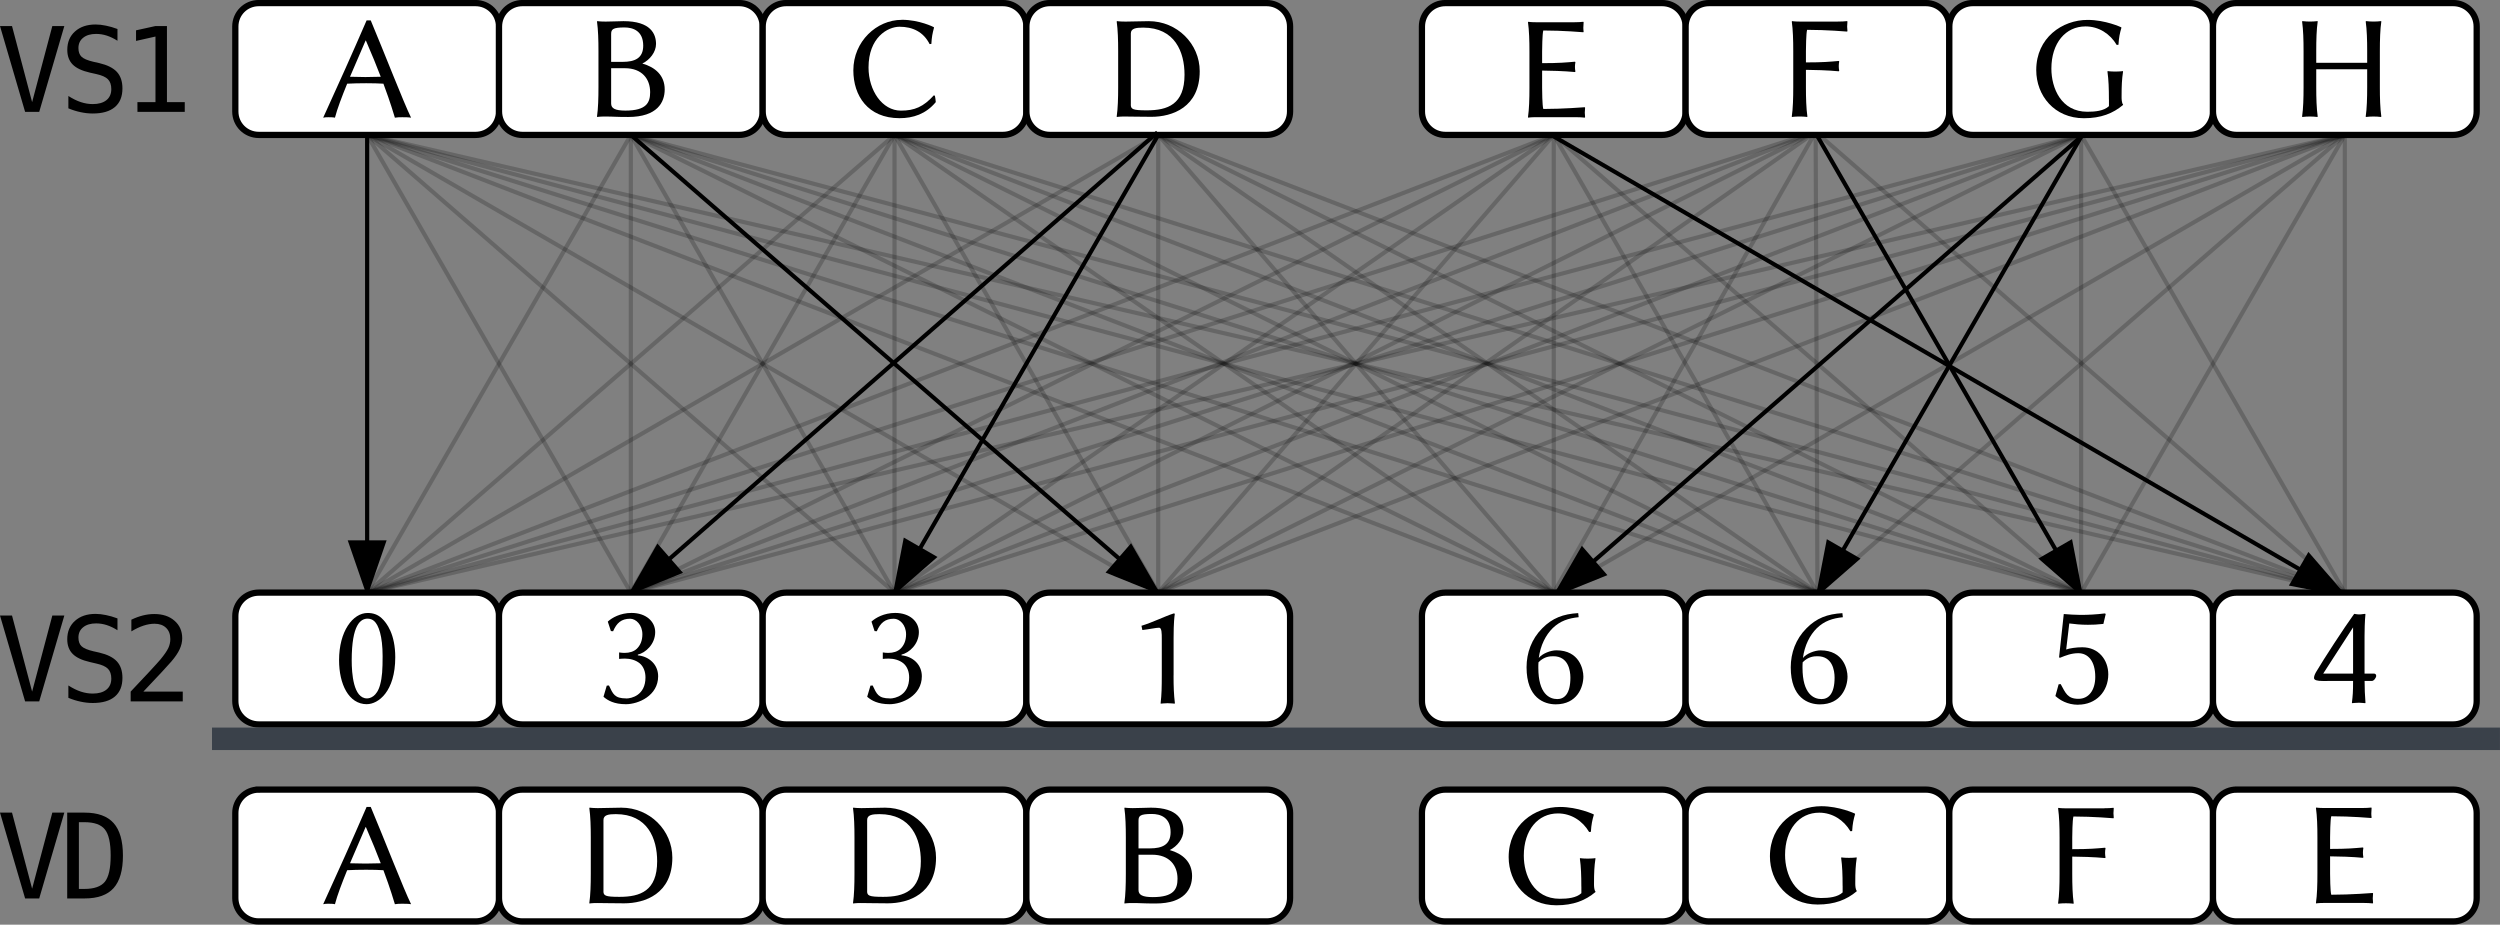 <?xml version="1.0" encoding="UTF-8" standalone="no"?>
<!-- Created with Inkscape (http://www.inkscape.org/) -->

<svg
   width="59.929mm"
   height="22.165mm"
   viewBox="0 0 59.929 22.165"
   version="1.1"
   id="svg1"
   xml:space="preserve"
   xmlns="http://www.w3.org/2000/svg"
   xmlns:svg="http://www.w3.org/2000/svg"><rect x="0" y="0" width="59.929" height="22.165" fill="#808080" stroke="none"/><defs
     id="defs1" /><g
     id="layer1"
     transform="translate(17.474,-175.055)"><g
       id="g17"
       transform="translate(-23.548,90.487)"><path
         d="m 14.875,87.803 6.321,10.971"
         stroke="#000000"
         fill="none"
         id="path38-9-5-9-4-2"
         style="stroke:#000000;stroke-width:0.1;stroke-dasharray:none;stroke-opacity:0.2" /><g
         id="g13-8"><path
           id="rect325-5-0-6-4-3"
           style="fill:#ffffff;stroke:#000000;stroke-width:0.15"
           d="m 12.276,103.496 h 5.199 c 0.311,0 0.561,0.25 0.561,0.561 v 2.038 c 0,0.311 -0.25,0.561 -0.561,0.561 H 12.276 c -0.311,0 -0.561,-0.25 -0.561,-0.561 v -2.038 c 0,-0.311 0.25,-0.561 0.561,-0.561 z" /><path
           id="rect325-5-1-9-3-6-0"
           style="fill:#ffffff;stroke:#000000;stroke-width:0.15"
           d="m 18.597,103.496 h 5.199 c 0.311,0 0.561,0.25 0.561,0.561 v 2.038 c 0,0.311 -0.25,0.561 -0.561,0.561 h -5.199 c -0.311,0 -0.561,-0.25 -0.561,-0.561 v -2.038 c 0,-0.311 0.25,-0.561 0.561,-0.561 z" /><path
           id="rect325-5-1-7-4-9-3-1"
           style="fill:#ffffff;stroke:#000000;stroke-width:0.15"
           d="m 24.918,103.496 h 5.199 c 0.311,0 0.561,0.25 0.561,0.561 v 2.038 c 0,0.311 -0.25,0.561 -0.561,0.561 h -5.199 c -0.311,0 -0.561,-0.25 -0.561,-0.561 v -2.038 c 0,-0.311 0.25,-0.561 0.561,-0.561 z" /><path
           id="rect325-5-1-7-2-7-2-4-7"
           style="fill:#ffffff;stroke:#000000;stroke-width:0.15"
           d="m 31.239,103.496 h 5.199 c 0.311,0 0.561,0.25 0.561,0.561 v 2.038 c 0,0.311 -0.25,0.561 -0.561,0.561 h -5.199 c -0.311,0 -0.561,-0.25 -0.561,-0.561 v -2.038 c 0,-0.311 0.25,-0.561 0.561,-0.561 z" /><path
           style="font-size:3.528px;font-family:'Linux Biolinum';-inkscape-font-specification:'Linux Biolinum';text-align:center;text-anchor:middle;stroke-width:0.1"
           d="m 15.201,105.262 c -0.116,0.004 -0.265,0.007 -0.367,0.007 -0.102,0 -0.293,-0.004 -0.37,-0.007 l 0.374,-0.868 h 0.007 c 0.145,0.332 0.261,0.621 0.356,0.868 z m -0.804,0.166 c 0.088,-0.007 0.332,-0.011 0.455,-0.011 0.134,0 0.328,0.004 0.413,0.011 0.173,0.462 0.25,0.737 0.275,0.815 0.06,-0.011 0.116,-0.011 0.176,-0.011 0.06,0 0.152,0 0.212,0.011 -0.176,-0.356 -0.642,-1.559 -0.967,-2.332 h -0.099 c -0.339,0.783 -0.684,1.552 -1.041,2.332 0.042,-0.011 0.085,-0.011 0.123,-0.011 0.039,0 0.116,0 0.159,0.011 0.056,-0.215 0.166,-0.504 0.293,-0.815 z"
           id="text325-8-1-9-8"
           aria-label="A" /><path
           d="m 20.54,105.925 v -1.7 c 0,-0.123 0.123,-0.141 0.296,-0.141 0.762,0 0.991,0.586 0.991,1.129 0,0.713 -0.406,0.854 -0.903,0.854 -0.346,0 -0.385,-0.028 -0.385,-0.141 z m -0.152,-1.986 c -0.12,0 -0.18,-0.011 -0.18,-0.011 l -0.007,0.011 c 0.028,0.201 0.035,0.441 0.035,0.706 v 0.864 c 0,0.265 -0.007,0.515 -0.035,0.706 l 0.004,0.011 c 0,0 0.06,-0.011 0.183,-0.011 0.25,0 0.282,0.007 0.646,0.007 0.497,0 1.157,-0.226 1.157,-1.094 0,-0.656 -0.543,-1.199 -1.221,-1.199 -0.226,0 -0.356,0.011 -0.582,0.011 z"
           id="text326-5-8-5-1"
           style="font-size:3.528px;font-family:'Linux Biolinum';-inkscape-font-specification:'Linux Biolinum';text-align:center;text-anchor:middle;stroke-width:0.1"
           aria-label="D" /><path
           d="m 26.861,105.925 v -1.7 c 0,-0.123 0.123,-0.141 0.296,-0.141 0.762,0 0.991,0.586 0.991,1.129 0,0.713 -0.406,0.854 -0.903,0.854 -0.346,0 -0.385,-0.028 -0.385,-0.141 z m -0.152,-1.986 c -0.12,0 -0.18,-0.011 -0.18,-0.011 l -0.007,0.011 c 0.028,0.201 0.035,0.441 0.035,0.706 v 0.864 c 0,0.265 -0.007,0.515 -0.035,0.706 l 0.004,0.011 c 0,0 0.06,-0.011 0.183,-0.011 0.25,0 0.282,0.007 0.646,0.007 0.497,0 1.157,-0.226 1.157,-1.094 0,-0.656 -0.543,-1.199 -1.221,-1.199 -0.226,0 -0.356,0.011 -0.582,0.011 z"
           id="text327-20-3-9-4"
           style="font-size:3.528px;font-family:'Linux Biolinum';-inkscape-font-specification:'Linux Biolinum';text-align:center;text-anchor:middle;stroke-width:0.1"
           aria-label="D" /><path
           d="m 33.366,104.242 c 0,-0.116 0.035,-0.162 0.321,-0.162 0.198,0 0.448,0.078 0.448,0.437 0,0.3 -0.201,0.388 -0.494,0.388 h -0.275 z m 0,0.815 h 0.328 c 0.413,0 0.607,0.258 0.607,0.575 0,0.247 -0.085,0.441 -0.593,0.441 -0.247,0 -0.342,-0.053 -0.342,-0.169 z m -0.152,-1.118 c -0.12,0 -0.18,-0.011 -0.18,-0.011 l -0.007,0.011 c 0.028,0.201 0.035,0.441 0.035,0.706 v 0.864 c 0,0.265 -0.007,0.515 -0.035,0.706 l 0.004,0.011 c 0,0 0.06,-0.011 0.183,-0.011 0.219,0 0.247,0.011 0.561,0.011 0.702,0 0.875,-0.356 0.875,-0.66 0,-0.339 -0.229,-0.533 -0.536,-0.621 0.18,-0.088 0.328,-0.275 0.328,-0.469 0,-0.236 -0.123,-0.547 -0.78,-0.547 -0.123,0 -0.272,0.011 -0.448,0.011 z"
           id="text328-6-0-2-2"
           style="font-size:3.528px;font-family:'Linux Biolinum';-inkscape-font-specification:'Linux Biolinum';text-align:center;text-anchor:middle;stroke-width:0.1"
           aria-label="B" /><path
           id="rect325-5-8-6-1-1-7"
           style="fill:#ffffff;stroke:#000000;stroke-width:0.15"
           d="m 40.721,103.496 h 5.199 c 0.311,0 0.561,0.25 0.561,0.561 v 2.038 c 0,0.311 -0.25,0.561 -0.561,0.561 h -5.199 c -0.311,0 -0.561,-0.25 -0.561,-0.561 v -2.038 c 0,-0.311 0.25,-0.561 0.561,-0.561 z" /><path
           id="rect325-5-1-6-1-9-8-4"
           style="fill:#ffffff;stroke:#000000;stroke-width:0.15"
           d="m 47.042,103.496 h 5.199 c 0.311,0 0.561,0.25 0.561,0.561 v 2.038 c 0,0.311 -0.25,0.561 -0.561,0.561 h -5.199 c -0.311,0 -0.561,-0.25 -0.561,-0.561 v -2.038 c 0,-0.311 0.25,-0.561 0.561,-0.561 z" /><path
           id="rect325-5-1-7-5-89-8-6-9"
           style="fill:#ffffff;stroke:#000000;stroke-width:0.15"
           d="m 53.363,103.496 h 5.199 c 0.311,0 0.561,0.25 0.561,0.561 v 2.038 c 0,0.311 -0.25,0.561 -0.561,0.561 h -5.199 c -0.311,0 -0.561,-0.25 -0.561,-0.561 v -2.038 c 0,-0.311 0.25,-0.561 0.561,-0.561 z" /><path
           id="rect325-5-1-7-2-0-84-9-0-9"
           style="fill:#ffffff;stroke:#000000;stroke-width:0.15"
           d="m 59.684,103.496 h 5.199 c 0.311,0 0.561,0.25 0.561,0.561 v 2.038 c 0,0.311 -0.25,0.561 -0.561,0.561 H 59.684 c -0.311,0 -0.561,-0.25 -0.561,-0.561 v -2.038 c 0,-0.311 0.25,-0.561 0.561,-0.561 z" /><path
           style="font-size:3.528px;font-family:'Linux Biolinum';-inkscape-font-specification:'Linux Biolinum';text-align:center;text-anchor:middle;stroke-width:0.1"
           d="m 43.982,105.82 v 0.159 c -0.12,0.113 -0.328,0.134 -0.519,0.134 -0.628,0 -0.861,-0.568 -0.861,-1.034 0,-0.617 0.342,-1.012 0.818,-1.012 0.318,0 0.589,0.176 0.748,0.445 l 0.042,-0.004 c 0.011,-0.18 0.032,-0.275 0.071,-0.409 l -0.007,-0.011 c 0,0 -0.374,-0.176 -0.804,-0.176 -0.607,0 -1.231,0.427 -1.231,1.203 0,0.61 0.434,1.154 1.143,1.154 0.409,0 0.699,-0.116 0.938,-0.318 v -0.011 c -0.032,-0.035 -0.035,-0.131 -0.035,-0.169 v -0.021 c 0,-0.265 0.007,-0.413 0.035,-0.6 l -0.004,-0.011 c 0,0 -0.06,0.011 -0.183,0.011 -0.12,0 -0.18,-0.011 -0.18,-0.011 l -0.007,0.011 c 0.028,0.201 0.035,0.406 0.035,0.67 z"
           id="text325-2-1-8-2-4"
           aria-label="G" /><path
           d="m 50.245,105.802 v 0.159 c -0.12,0.113 -0.328,0.134 -0.519,0.134 -0.628,0 -0.861,-0.568 -0.861,-1.034 0,-0.617 0.342,-1.012 0.818,-1.012 0.317,0 0.589,0.176 0.748,0.445 l 0.042,-0.004 c 0.011,-0.18 0.032,-0.275 0.071,-0.409 l -0.007,-0.011 c 0,0 -0.374,-0.176 -0.804,-0.176 -0.607,0 -1.231,0.427 -1.231,1.203 0,0.61 0.434,1.154 1.143,1.154 0.409,0 0.698,-0.116 0.938,-0.318 v -0.011 c -0.032,-0.035 -0.035,-0.131 -0.035,-0.169 v -0.021 c 0,-0.265 0.007,-0.413 0.035,-0.6 l -0.004,-0.011 c 0,0 -0.06,0.011 -0.183,0.011 -0.12,0 -0.18,-0.011 -0.18,-0.011 l -0.007,0.011 c 0.028,0.201 0.035,0.406 0.035,0.67 z"
           id="text326-6-3-1-9-9"
           style="font-size:3.528px;font-family:'Linux Biolinum';-inkscape-font-specification:'Linux Biolinum';text-align:center;text-anchor:middle;stroke-width:0.1"
           aria-label="G" /><path
           d="m 56.514,103.945 h -0.917 c -0.12,0 -0.18,-0.011 -0.18,-0.011 l -0.007,0.011 c 0.028,0.201 0.035,0.441 0.035,0.706 v 0.864 c 0,0.265 -0.007,0.515 -0.035,0.706 l 0.004,0.011 c 0,0 0.06,-0.011 0.183,-0.011 0.12,0 0.18,0.011 0.18,0.011 l 0.007,-0.011 c -0.028,-0.201 -0.035,-0.441 -0.035,-0.706 v -0.413 c 0.169,0 0.543,0.011 0.787,0.035 l 0.011,-0.011 c -0.007,-0.032 -0.011,-0.081 -0.011,-0.113 0,-0.032 0.004,-0.081 0.011,-0.113 l -0.011,-0.011 c -0.208,0.018 -0.37,0.035 -0.787,0.035 v -0.275 c 0,-0.06 0.004,-0.423 0.028,-0.508 0.473,0 0.96,0.042 0.96,0.042 l 0.007,-0.014 c -0.004,-0.028 -0.007,-0.074 -0.007,-0.106 0,-0.028 0.004,-0.071 0.007,-0.12 l -0.007,-0.011 c -0.056,0.007 -0.138,0.011 -0.222,0.011 z"
           id="text327-2-8-5-2-5"
           style="font-size:3.528px;font-family:'Linux Biolinum';-inkscape-font-specification:'Linux Biolinum';text-align:center;text-anchor:middle;stroke-width:0.1"
           aria-label="F" /><path
           style="font-size:3.528px;font-family:'Linux Biolinum';-inkscape-font-specification:'Linux Biolinum';text-align:center;text-anchor:middle;stroke-width:0.1"
           d="m 61.93,105.509 v -0.413 c 0.169,0 0.543,0.011 0.787,0.035 l 0.011,-0.011 c -0.007,-0.032 -0.011,-0.081 -0.011,-0.113 0,-0.032 0.004,-0.081 0.011,-0.113 l -0.011,-0.011 c -0.208,0.018 -0.37,0.035 -0.787,0.035 v -0.275 c 0,-0.06 0.004,-0.423 0.028,-0.508 0.473,0 0.96,0.042 0.96,0.042 l 0.007,-0.014 c -0.004,-0.028 -0.007,-0.06 -0.007,-0.092 0,-0.028 0.004,-0.085 0.007,-0.134 l -0.007,-0.011 c -0.056,0.007 -0.138,0.011 -0.212,0.011 h -0.928 c -0.12,0 -0.18,-0.011 -0.18,-0.011 l -0.007,0.011 c 0.028,0.201 0.035,0.441 0.035,0.706 v 0.864 c 0,0.265 -0.007,0.515 -0.035,0.706 l 0.004,0.011 c 0,0 0.06,-0.011 0.183,-0.011 h 0.963 c 0.074,0 0.155,0.004 0.212,0.011 l 0.007,-0.011 c -0.004,-0.049 -0.007,-0.074 -0.007,-0.109 0,-0.035 0.004,-0.088 0.007,-0.116 l -0.007,-0.014 c 0,0 -0.522,0.042 -0.995,0.042 -0.025,-0.085 -0.028,-0.448 -0.028,-0.508 z"
           id="text328-8-0-4-1-0"
           aria-label="E" /></g><path
         d="m 14.875,87.803 28.445,10.971"
         stroke="#000000"
         fill="none"
         id="path342-1"
         style="stroke:#000000;stroke-width:0.1;stroke-dasharray:none;stroke-opacity:0.2" /><path
         d="m 14.875,87.803 18.963,10.971"
         stroke="#000000"
         fill="none"
         id="path343-9"
         style="stroke:#000000;stroke-width:0.1;stroke-dasharray:none;stroke-opacity:0.2" /><path
         d="m 14.875,87.803 12.642,10.971"
         stroke="#000000"
         fill="none"
         id="path344-9"
         style="stroke:#000000;stroke-width:0.1;stroke-dasharray:none;stroke-opacity:0.2" /><path
         d="m 14.875,87.803 47.408,10.971"
         stroke="#000000"
         fill="none"
         id="path345-7"
         style="stroke:#000000;stroke-width:0.1;stroke-dasharray:none;stroke-opacity:0.2" /><path
         d="m 14.875,87.803 41.087,10.971"
         stroke="#000000"
         fill="none"
         id="path346-8"
         style="stroke:#000000;stroke-width:0.1;stroke-dasharray:none;stroke-opacity:0.2" /><path
         d="m 14.875,87.803 34.766,10.971"
         stroke="#000000"
         fill="none"
         id="path347-2"
         style="stroke:#000000;stroke-width:0.1;stroke-dasharray:none;stroke-opacity:0.2" /><path
         d="m 21.196,87.803 v 10.971"
         stroke="#000000"
         fill="none"
         id="path348-5"
         style="stroke:#000000;stroke-width:0.1;stroke-dasharray:none;stroke-opacity:0.2" /><path
         d="m 21.196,87.803 -6.321,10.971"
         stroke="#000000"
         fill="none"
         id="path349-3"
         style="stroke:#000000;stroke-width:0.1;stroke-dasharray:none;stroke-opacity:0.2" /><path
         d="m 21.196,87.803 6.321,10.971"
         stroke="#000000"
         fill="none"
         id="path350-4"
         style="stroke:#000000;stroke-width:0.1;stroke-dasharray:none;stroke-opacity:0.2" /><path
         d="m 21.196,87.803 22.124,10.971"
         stroke="#000000"
         fill="none"
         id="path351-9"
         style="stroke:#000000;stroke-width:0.1;stroke-dasharray:none;stroke-opacity:0.2" /><path
         d="m 21.196,87.803 28.445,10.971"
         stroke="#000000"
         fill="none"
         id="path352-0"
         style="stroke:#000000;stroke-width:0.1;stroke-dasharray:none;stroke-opacity:0.2" /><path
         d="m 21.196,87.803 34.766,10.971"
         stroke="#000000"
         fill="none"
         id="path353-2"
         style="stroke:#000000;stroke-width:0.1;stroke-dasharray:none;stroke-opacity:0.2" /><path
         d="m 21.196,87.803 41.087,10.971"
         stroke="#000000"
         fill="none"
         id="path354-0"
         style="stroke:#000000;stroke-width:0.1;stroke-dasharray:none;stroke-opacity:0.2" /><path
         d="m 27.517,87.803 34.766,10.971"
         stroke="#000000"
         fill="none"
         id="path355-1"
         style="stroke:#000000;stroke-width:0.1;stroke-dasharray:none;stroke-opacity:0.2" /><path
         d="m 27.517,87.803 28.445,10.971"
         stroke="#000000"
         fill="none"
         id="path356-9"
         style="stroke:#000000;stroke-width:0.1;stroke-dasharray:none;stroke-opacity:0.2" /><path
         d="m 27.517,87.803 22.124,10.971"
         stroke="#000000"
         fill="none"
         id="path357-6"
         style="stroke:#000000;stroke-width:0.1;stroke-dasharray:none;stroke-opacity:0.2" /><path
         d="m 27.517,87.803 15.803,10.971"
         stroke="#000000"
         fill="none"
         id="path358-2"
         style="stroke:#000000;stroke-width:0.1;stroke-dasharray:none;stroke-opacity:0.2" /><path
         d="m 27.517,87.803 v 10.971"
         stroke="#000000"
         fill="none"
         id="path360-1"
         style="stroke:#000000;stroke-width:0.1;stroke-dasharray:none;stroke-opacity:0.2" /><path
         d="M 27.517,87.803 14.875,98.774"
         stroke="#000000"
         fill="none"
         id="path362-2"
         style="stroke:#000000;stroke-width:0.1;stroke-dasharray:none;stroke-opacity:0.2" /><path
         d="M 33.838,87.803 14.875,98.774"
         stroke="#000000"
         fill="none"
         id="path363-0"
         style="stroke:#000000;stroke-width:0.1;stroke-dasharray:none;stroke-opacity:0.2" /><path
         d="m 33.838,87.803 v 10.971"
         stroke="#000000"
         fill="none"
         id="path364-7"
         style="stroke:#000000;stroke-width:0.1;stroke-dasharray:none;stroke-opacity:0.2" /><path
         d="m 33.838,87.803 9.482,10.971"
         stroke="#000000"
         fill="none"
         id="path365-3"
         style="stroke:#000000;stroke-width:0.1;stroke-dasharray:none;stroke-opacity:0.2" /><path
         d="m 33.838,87.803 15.803,10.971"
         stroke="#000000"
         fill="none"
         id="path366-1"
         style="stroke:#000000;stroke-width:0.1;stroke-dasharray:none;stroke-opacity:0.2" /><path
         d="m 33.838,87.803 22.124,10.971"
         stroke="#000000"
         fill="none"
         id="path367-1"
         style="stroke:#000000;stroke-width:0.1;stroke-dasharray:none;stroke-opacity:0.2" /><path
         d="m 33.838,87.803 28.445,10.971"
         stroke="#000000"
         fill="none"
         id="path368-9"
         style="stroke:#000000;stroke-width:0.1;stroke-dasharray:none;stroke-opacity:0.2" /><path
         d="m 43.32,87.803 6.321,10.971"
         stroke="#000000"
         fill="none"
         id="path370-0"
         style="stroke:#000000;stroke-width:0.1;stroke-dasharray:none;stroke-opacity:0.2" /><path
         d="m 43.32,87.803 v 10.971"
         stroke="#000000"
         fill="none"
         id="path371-5"
         style="stroke:#000000;stroke-width:0.1;stroke-dasharray:none;stroke-opacity:0.2" /><path
         d="m 43.32,87.803 -9.482,10.971"
         stroke="#000000"
         fill="none"
         id="path372-6"
         style="stroke:#000000;stroke-width:0.1;stroke-dasharray:none;stroke-opacity:0.2" /><path
         d="M 43.32,87.803 27.517,98.774"
         stroke="#000000"
         fill="none"
         id="path373-7"
         style="stroke:#000000;stroke-width:0.1;stroke-dasharray:none;stroke-opacity:0.2" /><path
         d="M 43.32,87.803 21.196,98.774"
         stroke="#000000"
         fill="none"
         id="path374-7"
         style="stroke:#000000;stroke-width:0.1;stroke-dasharray:none;stroke-opacity:0.2" /><path
         d="M 43.32,87.803 14.875,98.774"
         stroke="#000000"
         fill="none"
         id="path375-4"
         style="stroke:#000000;stroke-width:0.1;stroke-dasharray:none;stroke-opacity:0.2" /><path
         d="M 49.598,87.73 14.875,98.774"
         stroke="#000000"
         fill="none"
         id="path376-0"
         style="stroke:#000000;stroke-width:0.1;stroke-dasharray:none;stroke-opacity:0.2" /><path
         d="M 49.598,87.73 21.196,98.774"
         stroke="#000000"
         fill="none"
         id="path377-6"
         style="stroke:#000000;stroke-width:0.1;stroke-dasharray:none;stroke-opacity:0.2" /><path
         d="M 49.598,87.73 27.517,98.774"
         stroke="#000000"
         fill="none"
         id="path378-4"
         style="stroke:#000000;stroke-width:0.1;stroke-dasharray:none;stroke-opacity:0.2" /><path
         d="M 49.598,87.73 33.838,98.774"
         stroke="#000000"
         fill="none"
         id="path379-7"
         style="stroke:#000000;stroke-width:0.1;stroke-dasharray:none;stroke-opacity:0.2" /><path
         d="M 49.598,87.73 43.32,98.774"
         stroke="#000000"
         fill="none"
         id="path380-4"
         style="stroke:#000000;stroke-width:0.1;stroke-dasharray:none;stroke-opacity:0.2" /><path
         d="m 49.598,87.73 0.043,11.044"
         stroke="#000000"
         fill="none"
         id="path381-8"
         style="stroke:#000000;stroke-width:0.1;stroke-dasharray:none;stroke-opacity:0.2" /><path
         d="m 55.962,87.803 6.321,10.971"
         stroke="#000000"
         fill="none"
         id="path383-5"
         style="stroke:#000000;stroke-width:0.1;stroke-dasharray:none;stroke-opacity:0.2" /><path
         d="m 55.962,87.803 1.3e-5,10.971"
         stroke="#000000"
         fill="none"
         id="path384-8"
         style="stroke:#000000;stroke-width:0.1;stroke-dasharray:none;stroke-opacity:0.2" /><path
         d="M 55.962,87.803 33.838,98.774"
         stroke="#000000"
         fill="none"
         id="path385-2"
         style="stroke:#000000;stroke-width:0.1;stroke-dasharray:none;stroke-opacity:0.2" /><path
         d="M 55.962,87.803 27.517,98.774"
         stroke="#000000"
         fill="none"
         id="path386-6"
         style="stroke:#000000;stroke-width:0.1;stroke-dasharray:none;stroke-opacity:0.2" /><path
         d="M 55.962,87.803 21.196,98.774"
         stroke="#000000"
         fill="none"
         id="path387-0"
         style="stroke:#000000;stroke-width:0.1;stroke-dasharray:none;stroke-opacity:0.2" /><path
         d="m 55.962,87.803 -41.087,10.971"
         stroke="#000000"
         fill="none"
         id="path388-6"
         style="stroke:#000000;stroke-width:0.1;stroke-dasharray:none;stroke-opacity:0.2" /><path
         d="M 62.283,87.803 14.875,98.774"
         stroke="#000000"
         fill="none"
         id="path389-6"
         style="stroke:#000000;stroke-width:0.1;stroke-dasharray:none;stroke-opacity:0.2" /><path
         d="M 62.283,87.803 21.196,98.774"
         stroke="#000000"
         fill="none"
         id="path390-4"
         style="stroke:#000000;stroke-width:0.1;stroke-dasharray:none;stroke-opacity:0.2" /><path
         d="m 62.283,87.803 -34.766,10.971"
         stroke="#000000"
         fill="none"
         id="path391-6"
         style="stroke:#000000;stroke-width:0.1;stroke-dasharray:none;stroke-opacity:0.2" /><path
         d="M 62.283,87.803 33.838,98.774"
         stroke="#000000"
         fill="none"
         id="path392-2"
         style="stroke:#000000;stroke-width:0.1;stroke-dasharray:none;stroke-opacity:0.2" /><path
         d="M 62.283,87.803 49.641,98.774"
         stroke="#000000"
         fill="none"
         id="path394-8"
         style="stroke:#000000;stroke-width:0.1;stroke-dasharray:none;stroke-opacity:0.2" /><path
         d="m 62.283,87.803 -6.321,10.971"
         stroke="#000000"
         fill="none"
         id="path395-9"
         style="stroke:#000000;stroke-width:0.1;stroke-dasharray:none;stroke-opacity:0.2" /><path
         d="m 62.283,87.803 v 10.971"
         stroke="#000000"
         fill="none"
         id="path396-6"
         style="stroke:#000000;stroke-width:0.1;stroke-dasharray:none;stroke-opacity:0.2" /><path
         d="m 27.517,87.803 6.321,10.971"
         stroke="#000000"
         fill="none"
         id="path359-0"
         style="stroke:#000000;stroke-width:0.1;stroke-dasharray:none;stroke-opacity:0.2" /><path
         d="m 27.517,87.803 -6.321,10.971"
         stroke="#000000"
         fill="none"
         id="path361-7"
         style="stroke:#000000;stroke-width:0.1;stroke-dasharray:none;stroke-opacity:0.2" /><path
         d="m 43.32,87.803 12.642,10.971"
         stroke="#000000"
         fill="none"
         id="path369-0"
         style="stroke:#000000;stroke-width:0.1;stroke-dasharray:none;stroke-opacity:0.2" /><path
         d="M 49.598,87.73 62.283,98.774"
         stroke="#000000"
         fill="none"
         id="path382-1"
         style="stroke:#000000;stroke-width:0.1;stroke-dasharray:none;stroke-opacity:0.2" /><path
         d="M 62.283,87.803 43.32,98.774"
         stroke="#000000"
         fill="none"
         id="path393-0"
         style="stroke:#000000;stroke-width:0.1;stroke-dasharray:none;stroke-opacity:0.2" /><path
         style="font-size:2.822px;line-height:1;font-family:monospace;-inkscape-font-specification:monospace;letter-spacing:-0.198px;stroke-width:0.3;stroke-linejoin:round;stroke-dashoffset:3.711"
         d="M 6.844,101.147 7.328,99.324 H 7.616 L 7.014,101.382 H 6.676 L 6.074,99.324 h 0.288 z m 2.046,-1.753 v 0.282 q -0.127,-0.081 -0.255,-0.123 -0.127,-0.041 -0.256,-0.041 -0.197,0 -0.311,0.092 -0.114,0.091 -0.114,0.247 0,0.136 0.074,0.208 0.076,0.072 0.281,0.12 l 0.146,0.033 q 0.289,0.068 0.422,0.212 0.132,0.145 0.132,0.394 0,0.294 -0.182,0.448 -0.182,0.154 -0.529,0.154 -0.145,0 -0.291,-0.032 -0.146,-0.03 -0.294,-0.092 v -0.296 q 0.158,0.101 0.299,0.147 0.142,0.047 0.285,0.047 0.211,0 0.328,-0.094 0.117,-0.095 0.117,-0.265 0,-0.154 -0.081,-0.236 -0.08,-0.081 -0.28,-0.125 l -0.149,-0.035 q -0.287,-0.065 -0.416,-0.196 -0.13,-0.131 -0.13,-0.351 0,-0.276 0.185,-0.441 0.186,-0.167 0.493,-0.167 0.119,0 0.249,0.028 0.131,0.026 0.276,0.08 z m 0.62,1.753 h 0.945 v 0.234 H 9.206 v -0.234 q 0.258,-0.271 0.451,-0.48 0.193,-0.208 0.266,-0.294 0.138,-0.168 0.186,-0.271 0.048,-0.105 0.048,-0.214 0,-0.172 -0.102,-0.27 -0.101,-0.098 -0.277,-0.098 -0.125,0 -0.263,0.045 -0.138,0.045 -0.292,0.138 V 99.423 q 0.142,-0.068 0.278,-0.102 0.138,-0.034 0.271,-0.034 0.302,0 0.485,0.161 0.185,0.16 0.185,0.42 0,0.132 -0.062,0.265 -0.061,0.132 -0.198,0.292 -0.077,0.09 -0.225,0.248 -0.146,0.158 -0.446,0.474 z"
         id="text3-0-6-9-1"
         aria-label="VS2" /><path
         d="m 6.844,105.871 0.484,-1.823 h 0.288 l -0.602,2.057 H 6.676 l -0.602,-2.057 h 0.288 z m 1.253,0.006 q 0.351,0 0.491,-0.172 0.139,-0.174 0.139,-0.626 0,-0.456 -0.139,-0.628 -0.138,-0.174 -0.491,-0.174 h -0.132 v 1.6 z m 0.006,-1.829 q 0.471,0 0.695,0.251 0.223,0.251 0.223,0.78 0,0.526 -0.223,0.777 -0.223,0.249 -0.695,0.249 H 7.685 v -2.057 z"
         id="text4-8-0-7-7"
         style="font-size:2.822px;line-height:1;font-family:monospace;-inkscape-font-specification:monospace;letter-spacing:-0.198px;stroke-width:0.3;stroke-linejoin:round;stroke-dashoffset:3.711"
         aria-label="VD" /><g
         id="g15-2"><path
           id="rect325-5-02-8-6"
           style="fill:#ffffff;stroke:#000000;stroke-width:0.15"
           d="m 12.276,84.642 h 5.199 c 0.311,0 0.561,0.25 0.561,0.561 v 2.038 c 0,0.311 -0.25,0.561 -0.561,0.561 H 12.276 c -0.311,0 -0.561,-0.25 -0.561,-0.561 v -2.038 c 0,-0.311 0.25,-0.561 0.561,-0.561 z" /><path
           id="rect325-5-1-4-1-4"
           style="fill:#ffffff;stroke:#000000;stroke-width:0.15"
           d="m 18.597,84.642 h 5.199 c 0.311,0 0.561,0.25 0.561,0.561 v 2.038 c 0,0.311 -0.25,0.561 -0.561,0.561 h -5.199 c -0.311,0 -0.561,-0.25 -0.561,-0.561 v -2.038 c 0,-0.311 0.25,-0.561 0.561,-0.561 z" /><path
           id="rect325-5-1-7-3-5-5"
           style="fill:#ffffff;stroke:#000000;stroke-width:0.15"
           d="m 24.918,84.642 h 5.199 c 0.311,0 0.561,0.25 0.561,0.561 v 2.038 c 0,0.311 -0.25,0.561 -0.561,0.561 h -5.199 c -0.311,0 -0.561,-0.25 -0.561,-0.561 v -2.038 c 0,-0.311 0.25,-0.561 0.561,-0.561 z" /><path
           id="rect325-5-1-7-2-3-2-2"
           style="fill:#ffffff;stroke:#000000;stroke-width:0.15"
           d="m 31.239,84.642 h 5.199 c 0.311,0 0.561,0.25 0.561,0.561 v 2.038 c 0,0.311 -0.25,0.561 -0.561,0.561 h -5.199 c -0.311,0 -0.561,-0.25 -0.561,-0.561 v -2.038 c 0,-0.311 0.25,-0.561 0.561,-0.561 z" /><path
           id="rect325-5-8-8-4-0"
           style="fill:#ffffff;stroke:#000000;stroke-width:0.15"
           d="m 40.721,84.642 h 5.199 c 0.311,0 0.561,0.25 0.561,0.561 v 2.038 c 0,0.311 -0.25,0.561 -0.561,0.561 h -5.199 c -0.311,0 -0.561,-0.25 -0.561,-0.561 v -2.038 c 0,-0.311 0.25,-0.561 0.561,-0.561 z" /><path
           id="rect325-5-1-6-4-9-2"
           style="fill:#ffffff;stroke:#000000;stroke-width:0.15"
           d="m 47.042,84.642 h 5.199 c 0.311,0 0.561,0.25 0.561,0.561 v 2.038 c 0,0.311 -0.25,0.561 -0.561,0.561 h -5.199 c -0.311,0 -0.561,-0.25 -0.561,-0.561 v -2.038 c 0,-0.311 0.25,-0.561 0.561,-0.561 z" /><path
           id="rect325-5-1-7-5-7-3-9"
           style="fill:#ffffff;stroke:#000000;stroke-width:0.15"
           d="m 53.363,84.642 h 5.199 c 0.311,0 0.561,0.25 0.561,0.561 v 2.038 c 0,0.311 -0.25,0.561 -0.561,0.561 h -5.199 c -0.311,0 -0.561,-0.25 -0.561,-0.561 v -2.038 c 0,-0.311 0.25,-0.561 0.561,-0.561 z" /><path
           id="rect325-5-1-7-2-0-3-1-0"
           style="fill:#ffffff;stroke:#000000;stroke-width:0.15"
           d="m 59.684,84.642 h 5.199 c 0.311,0 0.561,0.25 0.561,0.561 v 2.038 c 0,0.311 -0.25,0.561 -0.561,0.561 H 59.684 c -0.311,0 -0.561,-0.25 -0.561,-0.561 v -2.038 c 0,-0.311 0.25,-0.561 0.561,-0.561 z" /><path
           style="font-size:3.528px;font-family:'Linux Biolinum';-inkscape-font-specification:'Linux Biolinum';text-align:center;text-anchor:middle;stroke-width:0.1"
           d="m 43.041,86.673 v -0.413 c 0.169,0 0.543,0.011 0.787,0.035 l 0.011,-0.011 c -0.007,-0.032 -0.011,-0.081 -0.011,-0.113 0,-0.032 0.004,-0.081 0.011,-0.113 l -0.011,-0.011 c -0.208,0.018 -0.37,0.035 -0.787,0.035 v -0.275 c 0,-0.06 0.004,-0.423 0.028,-0.508 0.473,0 0.96,0.042 0.96,0.042 l 0.007,-0.014 c -0.004,-0.028 -0.007,-0.06 -0.007,-0.092 0,-0.028 0.004,-0.085 0.007,-0.134 l -0.007,-0.011 c -0.056,0.007 -0.138,0.011 -0.212,0.011 h -0.928 c -0.12,0 -0.18,-0.011 -0.18,-0.011 l -0.007,0.011 c 0.028,0.201 0.035,0.441 0.035,0.706 v 0.864 c 0,0.265 -0.007,0.515 -0.035,0.706 l 0.004,0.011 c 0,0 0.06,-0.011 0.183,-0.011 h 0.963 c 0.074,0 0.155,0.004 0.212,0.011 l 0.007,-0.011 c -0.004,-0.049 -0.007,-0.074 -0.007,-0.109 0,-0.035 0.004,-0.088 0.007,-0.116 l -0.007,-0.014 c 0,0 -0.522,0.042 -0.995,0.042 -0.025,-0.085 -0.028,-0.448 -0.028,-0.508 z"
           id="text325-2-9-1-9"
           aria-label="E" /><path
           d="m 50.13,85.085 h -0.917 c -0.12,0 -0.18,-0.011 -0.18,-0.011 l -0.007,0.011 c 0.028,0.201 0.035,0.441 0.035,0.706 v 0.864 c 0,0.265 -0.007,0.515 -0.035,0.706 l 0.004,0.011 c 0,0 0.06,-0.011 0.183,-0.011 0.12,0 0.18,0.011 0.18,0.011 l 0.007,-0.011 c -0.028,-0.201 -0.035,-0.441 -0.035,-0.706 v -0.413 c 0.169,0 0.543,0.011 0.787,0.035 l 0.011,-0.011 c -0.007,-0.032 -0.011,-0.081 -0.011,-0.113 0,-0.032 0.004,-0.081 0.011,-0.113 l -0.011,-0.011 c -0.208,0.018 -0.37,0.035 -0.787,0.035 V 85.791 c 0,-0.06 0.004,-0.423 0.028,-0.508 0.473,0 0.96,0.042 0.96,0.042 l 0.007,-0.014 c -0.004,-0.028 -0.007,-0.074 -0.007,-0.106 0,-0.028 0.004,-0.071 0.007,-0.12 l -0.007,-0.011 c -0.056,0.007 -0.138,0.011 -0.222,0.011 z"
           id="text326-6-0-9-4"
           style="font-size:3.528px;font-family:'Linux Biolinum';-inkscape-font-specification:'Linux Biolinum';text-align:center;text-anchor:middle;stroke-width:0.1"
           aria-label="F" /><path
           d="m 56.629,86.954 v 0.159 c -0.12,0.113 -0.328,0.134 -0.519,0.134 -0.628,0 -0.861,-0.568 -0.861,-1.034 0,-0.617 0.342,-1.012 0.818,-1.012 0.318,0 0.589,0.176 0.748,0.444 l 0.042,-0.004 c 0.011,-0.18 0.032,-0.275 0.071,-0.409 l -0.007,-0.011 c 0,0 -0.374,-0.176 -0.804,-0.176 -0.607,0 -1.231,0.427 -1.231,1.203 0,0.61 0.434,1.154 1.143,1.154 0.409,0 0.698,-0.116 0.938,-0.318 v -0.011 c -0.032,-0.035 -0.035,-0.131 -0.035,-0.169 v -0.021 c 0,-0.265 0.007,-0.413 0.035,-0.6 l -0.004,-0.011 c 0,0 -0.06,0.011 -0.183,0.011 -0.12,0 -0.18,-0.011 -0.18,-0.011 l -0.007,0.011 c 0.028,0.201 0.035,0.406 0.035,0.67 z"
           id="text327-2-88-5-1"
           style="font-size:3.528px;font-family:'Linux Biolinum';-inkscape-font-specification:'Linux Biolinum';text-align:center;text-anchor:middle;stroke-width:0.1"
           aria-label="G" /><path
           style="font-size:3.528px;font-family:'Linux Biolinum';-inkscape-font-specification:'Linux Biolinum';text-align:center;text-anchor:middle;stroke-width:0.1"
           d="m 62.819,85.791 v 0.282 H 61.598 V 85.791 c 0,-0.265 0.007,-0.519 0.035,-0.706 l -0.004,-0.011 c -0.042,0.007 -0.141,0.011 -0.183,0.011 -0.042,0 -0.138,-0.004 -0.18,-0.011 l -0.007,0.011 c 0.028,0.201 0.035,0.441 0.035,0.706 v 0.864 c 0,0.265 -0.007,0.515 -0.035,0.706 l 0.004,0.011 c 0.042,-0.007 0.141,-0.011 0.183,-0.011 0.042,0 0.138,0.004 0.18,0.011 l 0.007,-0.011 c -0.028,-0.201 -0.035,-0.441 -0.035,-0.706 v -0.427 h 1.221 v 0.427 c 0,0.265 -0.007,0.515 -0.035,0.706 l 0.004,0.011 c 0.042,-0.007 0.141,-0.011 0.183,-0.011 0.042,0 0.138,0.004 0.18,0.011 l 0.007,-0.011 c -0.028,-0.201 -0.035,-0.441 -0.035,-0.706 V 85.791 c 0,-0.265 0.007,-0.519 0.035,-0.706 l -0.004,-0.011 c -0.042,0.007 -0.141,0.011 -0.183,0.011 -0.042,0 -0.138,-0.004 -0.18,-0.011 l -0.007,0.011 c 0.028,0.201 0.035,0.441 0.035,0.706 z"
           id="text328-8-5-6-3"
           aria-label="H" /><path
           style="font-size:3.528px;font-family:'Linux Biolinum';-inkscape-font-specification:'Linux Biolinum';text-align:center;text-anchor:middle;stroke-width:0.1"
           d="m 15.201,86.408 c -0.116,0.004 -0.265,0.007 -0.367,0.007 -0.102,0 -0.293,-0.004 -0.37,-0.007 l 0.374,-0.868 h 0.007 c 0.145,0.332 0.261,0.621 0.356,0.868 z m -0.804,0.166 c 0.088,-0.007 0.332,-0.011 0.455,-0.011 0.134,0 0.328,0.004 0.413,0.011 0.173,0.462 0.25,0.737 0.275,0.815 0.06,-0.011 0.116,-0.011 0.176,-0.011 0.06,0 0.152,0 0.212,0.011 -0.176,-0.356 -0.642,-1.559 -0.967,-2.332 h -0.099 c -0.339,0.783 -0.684,1.552 -1.041,2.332 0.042,-0.011 0.085,-0.011 0.123,-0.011 0.039,0 0.116,0 0.159,0.011 0.056,-0.215 0.166,-0.504 0.293,-0.815 z"
           id="text325-6-4-8"
           aria-label="A" /><path
           d="m 20.724,85.388 c 0,-0.116 0.035,-0.162 0.321,-0.162 0.198,0 0.448,0.078 0.448,0.437 0,0.3 -0.201,0.388 -0.494,0.388 H 20.724 Z m 0,0.815 h 0.328 c 0.413,0 0.607,0.258 0.607,0.575 0,0.247 -0.085,0.441 -0.593,0.441 -0.247,0 -0.342,-0.053 -0.342,-0.169 z m -0.152,-1.118 c -0.12,0 -0.18,-0.011 -0.18,-0.011 l -0.007,0.011 c 0.028,0.201 0.035,0.441 0.035,0.706 v 0.864 c 0,0.265 -0.007,0.515 -0.035,0.706 l 0.004,0.011 c 0,0 0.06,-0.011 0.183,-0.011 0.219,0 0.247,0.011 0.561,0.011 0.702,0 0.875,-0.356 0.875,-0.66 0,-0.339 -0.229,-0.533 -0.536,-0.621 0.18,-0.088 0.328,-0.275 0.328,-0.469 0,-0.236 -0.123,-0.547 -0.78,-0.547 -0.123,0 -0.272,0.011 -0.448,0.011 z"
           id="text326-8-54-6"
           style="font-size:3.528px;font-family:'Linux Biolinum';-inkscape-font-specification:'Linux Biolinum';text-align:center;text-anchor:middle;stroke-width:0.1"
           aria-label="B" /><path
           d="m 27.687,85.044 c -0.596,0 -1.157,0.515 -1.157,1.21 0,0.61 0.349,1.147 1.108,1.147 0.325,0 0.631,-0.099 0.868,-0.385 -0.004,-0.042 -0.011,-0.12 -0.021,-0.152 l -0.025,-0.011 c -0.25,0.275 -0.462,0.367 -0.79,0.367 -0.448,0 -0.776,-0.483 -0.776,-1.034 0,-0.716 0.455,-0.977 0.744,-0.977 0.317,0 0.575,0.127 0.72,0.416 l 0.042,-0.004 c 0.011,-0.18 0.025,-0.24 0.064,-0.392 l -0.007,-0.011 c 0,0 -0.339,-0.176 -0.769,-0.176 z"
           id="text327-3-4-4"
           style="font-size:3.528px;font-family:'Linux Biolinum';-inkscape-font-specification:'Linux Biolinum';text-align:center;text-anchor:middle;stroke-width:0.1"
           aria-label="C" /><path
           d="m 33.182,87.071 v -1.7 c 0,-0.123 0.123,-0.141 0.296,-0.141 0.762,0 0.991,0.586 0.991,1.129 0,0.713 -0.406,0.854 -0.903,0.854 -0.346,0 -0.385,-0.028 -0.385,-0.141 z m -0.152,-1.986 c -0.12,0 -0.18,-0.011 -0.18,-0.011 l -0.007,0.011 c 0.028,0.201 0.035,0.441 0.035,0.706 v 0.864 c 0,0.265 -0.007,0.515 -0.035,0.706 l 0.004,0.011 c 0,0 0.06,-0.011 0.183,-0.011 0.25,0 0.282,0.007 0.646,0.007 0.497,0 1.157,-0.226 1.157,-1.094 0,-0.656 -0.543,-1.199 -1.221,-1.199 -0.226,0 -0.356,0.011 -0.582,0.011 z"
           id="text328-4-3-7"
           style="font-size:3.528px;font-family:'Linux Biolinum';-inkscape-font-specification:'Linux Biolinum';text-align:center;text-anchor:middle;stroke-width:0.1"
           aria-label="D" /></g><path
         d="M 14.875,87.803 V 98.774"
         stroke="#000000"
         fill="none"
         id="path38-9-5-5-7-89-0"
         style="stroke:#000000;stroke-width:0.1;stroke-dasharray:none;stroke-opacity:1" /><path
         style="fill:#000000;fill-opacity:1;stroke:none;stroke-width:0.3;stroke-linejoin:round;stroke-dashoffset:3.711;stroke-opacity:1"
         d="m 14.409,97.52 h 0.933 l -0.437,1.267 h -0.059 z"
         id="path3-2-9" /><path
         d="M 21.196,87.803 33.829,98.765"
         stroke="#000000"
         fill="none"
         id="path38-9-5-5-7-22-6-7"
         style="stroke:#000000;stroke-width:0.1;stroke-dasharray:none;stroke-opacity:1" /><path
         style="fill:#000000;fill-opacity:1;stroke:none;stroke-width:0.3;stroke-linejoin:round;stroke-dashoffset:3.711;stroke-opacity:1"
         d="m 32.576,98.294 0.612,-0.704 0.67,1.161 -0.039,0.045 z"
         id="path3-8-6-5" /><path
         d="M 33.838,87.803 27.517,98.774"
         stroke="#000000"
         fill="none"
         id="path38-9-5-5-7-2-4-9"
         style="stroke:#000000;stroke-width:0.1;stroke-dasharray:none;stroke-opacity:1" /><path
         style="fill:#000000;fill-opacity:1;stroke:none;stroke-width:0.3;stroke-linejoin:round;stroke-dashoffset:3.711;stroke-opacity:1"
         d="m 27.739,97.454 0.808,0.465 -1.01,0.881 -0.052,-0.03 z"
         id="path3-3-9-7" /><path
         d="M 33.82,87.742 21.196,98.774"
         stroke="#000000"
         fill="none"
         id="path38-9-5-5-7-8-5-8"
         style="stroke:#000000;stroke-width:0.1;stroke-dasharray:none;stroke-opacity:1" /><path
         style="fill:#000000;fill-opacity:1;stroke:none;stroke-width:0.3;stroke-linejoin:round;stroke-dashoffset:3.711;stroke-opacity:1"
         d="m 21.833,97.597 0.614,0.702 -1.241,0.506 -0.039,-0.045 z"
         id="path3-7-0-5" /><path
         d="m 55.966,87.841 -6.322,10.972"
         stroke="#000000"
         fill="none"
         id="path38-9-5-5-7-3-3-8-3"
         style="stroke:#000000;stroke-width:0.1;stroke-dasharray:none;stroke-opacity:1" /><path
         style="fill:#000000;fill-opacity:1;stroke:none;stroke-width:0.3;stroke-linejoin:round;stroke-dashoffset:3.711;stroke-opacity:1"
         d="m 49.866,97.493 0.808,0.465 -1.01,0.881 -0.052,-0.03 z"
         id="path3-74-6-4-3" /><path
         d="M 55.966,87.841 43.353,98.825"
         stroke="#000000"
         fill="none"
         id="path38-9-5-5-7-3-9-8-8"
         style="stroke:#000000;stroke-width:0.1;stroke-dasharray:none;stroke-opacity:1" /><path
         d="m 49.645,87.841 6.321,10.971"
         stroke="#000000"
         fill="none"
         id="path38-9-5-5-7-3-94-0-3"
         style="stroke:#000000;stroke-width:0.1;stroke-dasharray:none;stroke-opacity:1" /><path
         d="m 43.324,87.841 18.937,10.99"
         stroke="#000000"
         fill="none"
         id="path38-9-5-5-7-3-39-3-7"
         style="stroke:#000000;stroke-width:0.1;stroke-dasharray:none;stroke-opacity:1" /><path
         style="fill:#000000;fill-opacity:1;stroke:none;stroke-width:0.3;stroke-linejoin:round;stroke-dashoffset:3.711;stroke-opacity:1"
         d="m 54.936,97.957 0.808,-0.465 0.254,1.316 -0.052,0.03 z"
         id="path3-74-8-4-9" /><g
         id="g8-3"><path
           style="fill:#000000;fill-opacity:1;stroke:none;stroke-width:0.3;stroke-linejoin:round;stroke-dashoffset:3.711;stroke-opacity:1"
           d="m 43.994,97.651 0.612,0.704 -1.243,0.502 -0.039,-0.045 z"
           id="path3-74-7-1-7" /><path
           style="fill:#000000;fill-opacity:1;stroke:none;stroke-width:0.3;stroke-linejoin:round;stroke-dashoffset:3.711;stroke-opacity:1"
           d="m 60.942,98.605 0.468,-0.807 0.877,1.013 -0.03,0.051 z"
           id="path3-74-0-0-8" /><path
           id="rect325-5-8-3-3-4-7"
           style="fill:#ffffff;stroke:#000000;stroke-width:0.15"
           d="m 12.276,98.774 h 5.199 c 0.311,0 0.561,0.25 0.561,0.561 v 2.038 c 0,0.311 -0.25,0.561 -0.561,0.561 h -5.199 c -0.311,0 -0.561,-0.25 -0.561,-0.561 v -2.038 c 0,-0.311 0.25,-0.561 0.561,-0.561 z" /><path
           id="rect325-5-1-6-7-26-0-4"
           style="fill:#ffffff;stroke:#000000;stroke-width:0.15"
           d="m 18.597,98.774 h 5.199 c 0.311,0 0.561,0.25 0.561,0.561 v 2.038 c 0,0.311 -0.25,0.561 -0.561,0.561 h -5.199 c -0.311,0 -0.561,-0.25 -0.561,-0.561 v -2.038 c 0,-0.311 0.25,-0.561 0.561,-0.561 z" /><path
           id="rect325-5-1-7-5-8-8-5-1"
           style="fill:#ffffff;stroke:#000000;stroke-width:0.15"
           d="m 24.918,98.774 h 5.199 c 0.311,0 0.561,0.25 0.561,0.561 v 2.038 c 0,0.311 -0.25,0.561 -0.561,0.561 h -5.199 c -0.311,0 -0.561,-0.25 -0.561,-0.561 v -2.038 c 0,-0.311 0.25,-0.561 0.561,-0.561 z" /><path
           id="rect325-5-1-7-2-0-8-2-4-9"
           style="fill:#ffffff;stroke:#000000;stroke-width:0.15"
           d="m 31.239,98.774 h 5.199 c 0.311,0 0.561,0.25 0.561,0.561 v 2.038 c 0,0.311 -0.25,0.561 -0.561,0.561 h -5.199 c -0.311,0 -0.561,-0.25 -0.561,-0.561 v -2.038 c 0,-0.311 0.25,-0.561 0.561,-0.561 z" /><path
           style="font-size:3.528px;font-family:'Linux Biolinum';-inkscape-font-specification:'Linux Biolinum';text-align:center;text-anchor:middle;stroke-width:0.1"
           d="m 14.886,99.398 c 0.06,0 0.116,0.021 0.155,0.056 0.109,0.092 0.205,0.367 0.205,0.84 0,0.325 -0.011,0.508 -0.06,0.688 -0.078,0.293 -0.25,0.328 -0.314,0.328 -0.328,0 -0.367,-0.603 -0.367,-0.91 0,-0.871 0.219,-1.002 0.381,-1.002 z m -0.018,2.05 c 0.272,0 0.681,-0.3 0.681,-1.125 0,-0.55 -0.201,-0.822 -0.328,-0.938 -0.095,-0.088 -0.208,-0.123 -0.335,-0.123 -0.353,0 -0.684,0.437 -0.684,1.132 0,0.572 0.229,1.055 0.667,1.055 z"
           id="text325-2-2-6-7-0"
           aria-label="0" /><path
           d="m 21.085,101.31 c -0.279,0 -0.317,-0.106 -0.413,-0.31 l -0.053,0.004 -0.078,0.265 0.011,0.011 c 0.092,0.078 0.243,0.169 0.526,0.169 0.3,0 0.773,-0.205 0.773,-0.67 0,-0.279 -0.215,-0.476 -0.487,-0.501 v -0.018 c 0.183,-0.042 0.416,-0.247 0.416,-0.54 0,-0.254 -0.219,-0.459 -0.568,-0.459 -0.272,0 -0.469,0.12 -0.557,0.198 l -0.011,0.011 0.074,0.226 0.053,0.004 c 0.085,-0.198 0.198,-0.3 0.409,-0.3 0.138,0 0.293,0.145 0.293,0.374 0,0.155 -0.053,0.268 -0.134,0.346 -0.071,0.067 -0.173,0.099 -0.293,0.099 -0.042,0 -0.081,-0.004 -0.131,-0.011 v 0.155 c 0.042,-0.007 0.116,-0.007 0.148,-0.007 0.113,0 0.247,0.032 0.346,0.113 0.092,0.078 0.138,0.201 0.138,0.339 0,0.427 -0.335,0.504 -0.462,0.504 z"
           id="text326-6-1-3-1-8"
           style="font-size:3.528px;font-family:'Linux Biolinum';-inkscape-font-specification:'Linux Biolinum';text-align:center;text-anchor:middle;stroke-width:0.1"
           aria-label="3" /><path
           d="m 27.406,101.31 c -0.279,0 -0.317,-0.106 -0.413,-0.31 l -0.053,0.004 -0.078,0.265 0.011,0.011 c 0.092,0.078 0.243,0.169 0.526,0.169 0.3,0 0.773,-0.205 0.773,-0.67 0,-0.279 -0.215,-0.476 -0.487,-0.501 v -0.018 c 0.183,-0.042 0.416,-0.247 0.416,-0.54 0,-0.254 -0.219,-0.459 -0.568,-0.459 -0.272,0 -0.469,0.12 -0.557,0.198 l -0.011,0.011 0.074,0.226 0.053,0.004 c 0.085,-0.198 0.198,-0.3 0.409,-0.3 0.138,0 0.293,0.145 0.293,0.374 0,0.155 -0.053,0.268 -0.134,0.346 -0.071,0.067 -0.173,0.099 -0.293,0.099 -0.042,0 -0.081,-0.004 -0.131,-0.011 v 0.155 c 0.042,-0.007 0.116,-0.007 0.148,-0.007 0.113,0 0.247,0.032 0.346,0.113 0.092,0.078 0.138,0.201 0.138,0.339 0,0.427 -0.335,0.504 -0.462,0.504 z"
           id="text327-2-5-4-9-5"
           style="font-size:3.528px;font-family:'Linux Biolinum';-inkscape-font-specification:'Linux Biolinum';text-align:center;text-anchor:middle;stroke-width:0.1"
           aria-label="3" /><path
           d="m 34.207,100.758 v -0.896 c 0,-0.381 0.021,-0.522 0.028,-0.571 0,-0.018 -0.011,-0.018 -0.025,-0.018 -0.229,0.074 -0.497,0.212 -0.773,0.296 l 0.021,0.102 c 0.159,-0.018 0.332,-0.056 0.402,-0.056 0.064,0 0.064,0.141 0.064,0.268 v 0.875 c 0,0.275 -0.004,0.466 -0.028,0.667 l 0.004,0.011 c 0,0 0.099,-0.011 0.162,-0.011 0.071,0 0.169,0.011 0.169,0.011 l 0.007,-0.011 c -0.025,-0.212 -0.032,-0.388 -0.032,-0.667 z"
           id="text328-8-8-6-0-4"
           style="font-size:3.528px;font-family:'Linux Biolinum';-inkscape-font-specification:'Linux Biolinum';text-align:center;text-anchor:middle;stroke-width:0.1"
           aria-label="1" /><path
           id="rect325-5-8-3-4-3-3-7"
           style="fill:#ffffff;stroke:#000000;stroke-width:0.15"
           d="m 40.721,98.774 h 5.199 c 0.311,0 0.561,0.25 0.561,0.561 v 2.038 c 0,0.311 -0.25,0.561 -0.561,0.561 h -5.199 c -0.311,0 -0.561,-0.25 -0.561,-0.561 v -2.038 c 0,-0.311 0.25,-0.561 0.561,-0.561 z" /><path
           id="rect325-5-1-6-7-2-5-5-1"
           style="fill:#ffffff;stroke:#000000;stroke-width:0.15"
           d="m 47.042,98.774 h 5.199 c 0.311,0 0.561,0.25 0.561,0.561 v 2.038 c 0,0.311 -0.25,0.561 -0.561,0.561 h -5.199 c -0.311,0 -0.561,-0.25 -0.561,-0.561 v -2.038 c 0,-0.311 0.25,-0.561 0.561,-0.561 z" /><path
           id="rect325-5-1-7-5-8-0-6-0-3"
           style="fill:#ffffff;stroke:#000000;stroke-width:0.15"
           d="m 53.363,98.774 h 5.199 c 0.311,0 0.561,0.25 0.561,0.561 v 2.038 c 0,0.311 -0.25,0.561 -0.561,0.561 h -5.199 c -0.311,0 -0.561,-0.25 -0.561,-0.561 v -2.038 c 0,-0.311 0.25,-0.561 0.561,-0.561 z" /><path
           id="rect325-5-1-7-2-0-8-9-6-7-8"
           style="fill:#ffffff;stroke:#000000;stroke-width:0.15"
           d="m 59.684,98.774 h 5.199 c 0.311,0 0.561,0.25 0.561,0.561 v 2.038 c 0,0.311 -0.25,0.561 -0.561,0.561 H 59.684 c -0.311,0 -0.561,-0.25 -0.561,-0.561 v -2.038 c 0,-0.311 0.25,-0.561 0.561,-0.561 z" /><path
           style="font-size:3.528px;font-family:'Linux Biolinum';-inkscape-font-specification:'Linux Biolinum';text-align:center;text-anchor:middle;stroke-width:0.1"
           d="m 42.954,100.444 c 0.138,-0.141 0.279,-0.145 0.356,-0.145 0.356,0 0.409,0.339 0.409,0.512 0,0.388 -0.145,0.515 -0.314,0.515 -0.187,0 -0.455,-0.123 -0.455,-0.751 0,-0.035 0,-0.095 0.004,-0.131 z m 0.963,-1.08 -0.011,-0.099 c -0.363,0.021 -0.621,0.12 -0.861,0.363 -0.258,0.258 -0.377,0.593 -0.377,0.935 0,0.741 0.427,0.889 0.699,0.889 0.515,0 0.663,-0.413 0.663,-0.667 0,-0.169 -0.095,-0.628 -0.646,-0.628 -0.141,0 -0.339,0.078 -0.423,0.183 0.039,-0.3 0.166,-0.55 0.335,-0.716 0.18,-0.173 0.377,-0.236 0.621,-0.261 z"
           id="text325-2-2-7-1-6-0"
           aria-label="6" /><path
           d="m 49.287,100.444 c 0.138,-0.141 0.279,-0.145 0.356,-0.145 0.356,0 0.409,0.339 0.409,0.512 0,0.388 -0.145,0.515 -0.314,0.515 -0.187,0 -0.455,-0.123 -0.455,-0.751 0,-0.035 0,-0.095 0.004,-0.131 z m 0.963,-1.079 -0.011,-0.099 c -0.363,0.021 -0.621,0.12 -0.861,0.363 -0.258,0.258 -0.377,0.593 -0.377,0.935 0,0.741 0.427,0.889 0.698,0.889 0.515,0 0.663,-0.413 0.663,-0.667 0,-0.169 -0.095,-0.628 -0.646,-0.628 -0.141,0 -0.339,0.078 -0.423,0.183 0.039,-0.3 0.166,-0.55 0.335,-0.716 0.18,-0.173 0.377,-0.236 0.621,-0.261 z"
           id="text326-6-1-7-4-8-7"
           style="font-size:3.528px;font-family:'Linux Biolinum';-inkscape-font-specification:'Linux Biolinum';text-align:center;text-anchor:middle;stroke-width:0.1"
           aria-label="6" /><path
           d="m 55.893,101.46 c 0.42,0 0.72,-0.31 0.72,-0.727 0,-0.342 -0.229,-0.649 -0.624,-0.649 -0.145,0 -0.307,0.025 -0.385,0.053 l 0.074,-0.624 c 0.131,0.018 0.282,0.032 0.448,0.032 0.106,0 0.226,-0.004 0.37,-0.021 l 0.056,-0.24 -0.025,-0.011 c -0.201,0.025 -0.392,0.035 -0.579,0.035 -0.131,0 -0.282,-0.011 -0.402,-0.021 l -0.113,1.041 0.025,0.007 c 0.138,-0.056 0.272,-0.109 0.437,-0.109 0.229,0 0.406,0.183 0.406,0.568 0,0.325 -0.162,0.526 -0.402,0.526 -0.265,0 -0.31,-0.141 -0.427,-0.353 l -0.049,0.004 -0.078,0.282 0.014,0.011 c 0.088,0.078 0.265,0.198 0.533,0.198 z"
           id="text327-2-5-6-2-6-3"
           style="font-size:3.528px;font-family:'Linux Biolinum';-inkscape-font-specification:'Linux Biolinum';text-align:center;text-anchor:middle;stroke-width:0.1"
           aria-label="5" /><path
           d="m 62.481,100.891 c 0,0.272 -0.007,0.342 -0.028,0.522 l 0.004,0.011 c 0,0 0.109,-0.011 0.166,-0.011 0.056,0 0.116,0.011 0.148,0.011 0.004,0 0.007,-0.007 0.007,-0.011 -0.014,-0.205 -0.021,-0.318 -0.021,-0.522 h 0.176 c 0.049,0 0.102,-0.081 0.102,-0.12 0,-0.032 -0.018,-0.056 -0.053,-0.056 H 62.756 v -0.896 c 0,-0.116 0.004,-0.36 0.021,-0.522 0,-0.007 -0.004,-0.014 -0.007,-0.014 -0.032,0 -0.085,0.014 -0.138,0.014 -0.056,0 -0.12,-0.014 -0.12,-0.014 0,0 -0.014,0.011 -0.014,0.014 -0.215,0.296 -0.723,1.072 -0.907,1.386 -0.035,0.064 -0.046,0.102 -0.046,0.138 0,0.053 0.081,0.071 0.208,0.071 z m 0,-1.284 v 1.108 h -0.716 z"
           id="text328-8-8-1-8-4-3"
           style="font-size:3.528px;font-family:'Linux Biolinum';-inkscape-font-specification:'Linux Biolinum';text-align:center;text-anchor:middle;stroke-width:0.1"
           aria-label="4" /><path
           id="rect339-5-4-2"
           style="fill:#3a414a;stroke-width:0.75"
           d="m 11.156,102.009 h 54.846 v 0.539 H 11.156 Z" /></g><path
         d="m 6.844,87.016 0.484,-1.823 H 7.616 L 7.014,87.25 H 6.676 L 6.074,85.193 h 0.288 z m 2.046,-1.753 v 0.282 q -0.127,-0.081 -0.255,-0.123 -0.127,-0.041 -0.256,-0.041 -0.197,0 -0.311,0.092 -0.114,0.091 -0.114,0.247 0,0.136 0.074,0.208 0.076,0.072 0.281,0.12 l 0.146,0.033 q 0.289,0.068 0.422,0.212 0.132,0.145 0.132,0.394 0,0.294 -0.182,0.448 -0.182,0.154 -0.529,0.154 -0.145,0 -0.291,-0.032 -0.146,-0.03 -0.294,-0.092 v -0.296 q 0.158,0.101 0.299,0.147 0.142,0.047 0.285,0.047 0.211,0 0.328,-0.094 0.117,-0.095 0.117,-0.265 0,-0.154 -0.081,-0.236 -0.08,-0.081 -0.28,-0.125 L 8.233,86.31 Q 7.946,86.245 7.817,86.115 7.687,85.984 7.687,85.763 q 0,-0.276 0.185,-0.441 0.186,-0.167 0.493,-0.167 0.119,0 0.249,0.028 0.131,0.026 0.276,0.08 z m 0.478,1.753 h 0.433 v -1.572 l -0.466,0.105 v -0.254 l 0.463,-0.102 h 0.278 v 1.823 h 0.427 v 0.234 H 9.369 Z"
         id="text1-93-2"
         style="font-size:2.822px;line-height:1;font-family:monospace;-inkscape-font-specification:monospace;letter-spacing:-0.198px;stroke-width:0.3;stroke-linejoin:round;stroke-dashoffset:3.711"
         aria-label="VS1" /></g></g></svg>
